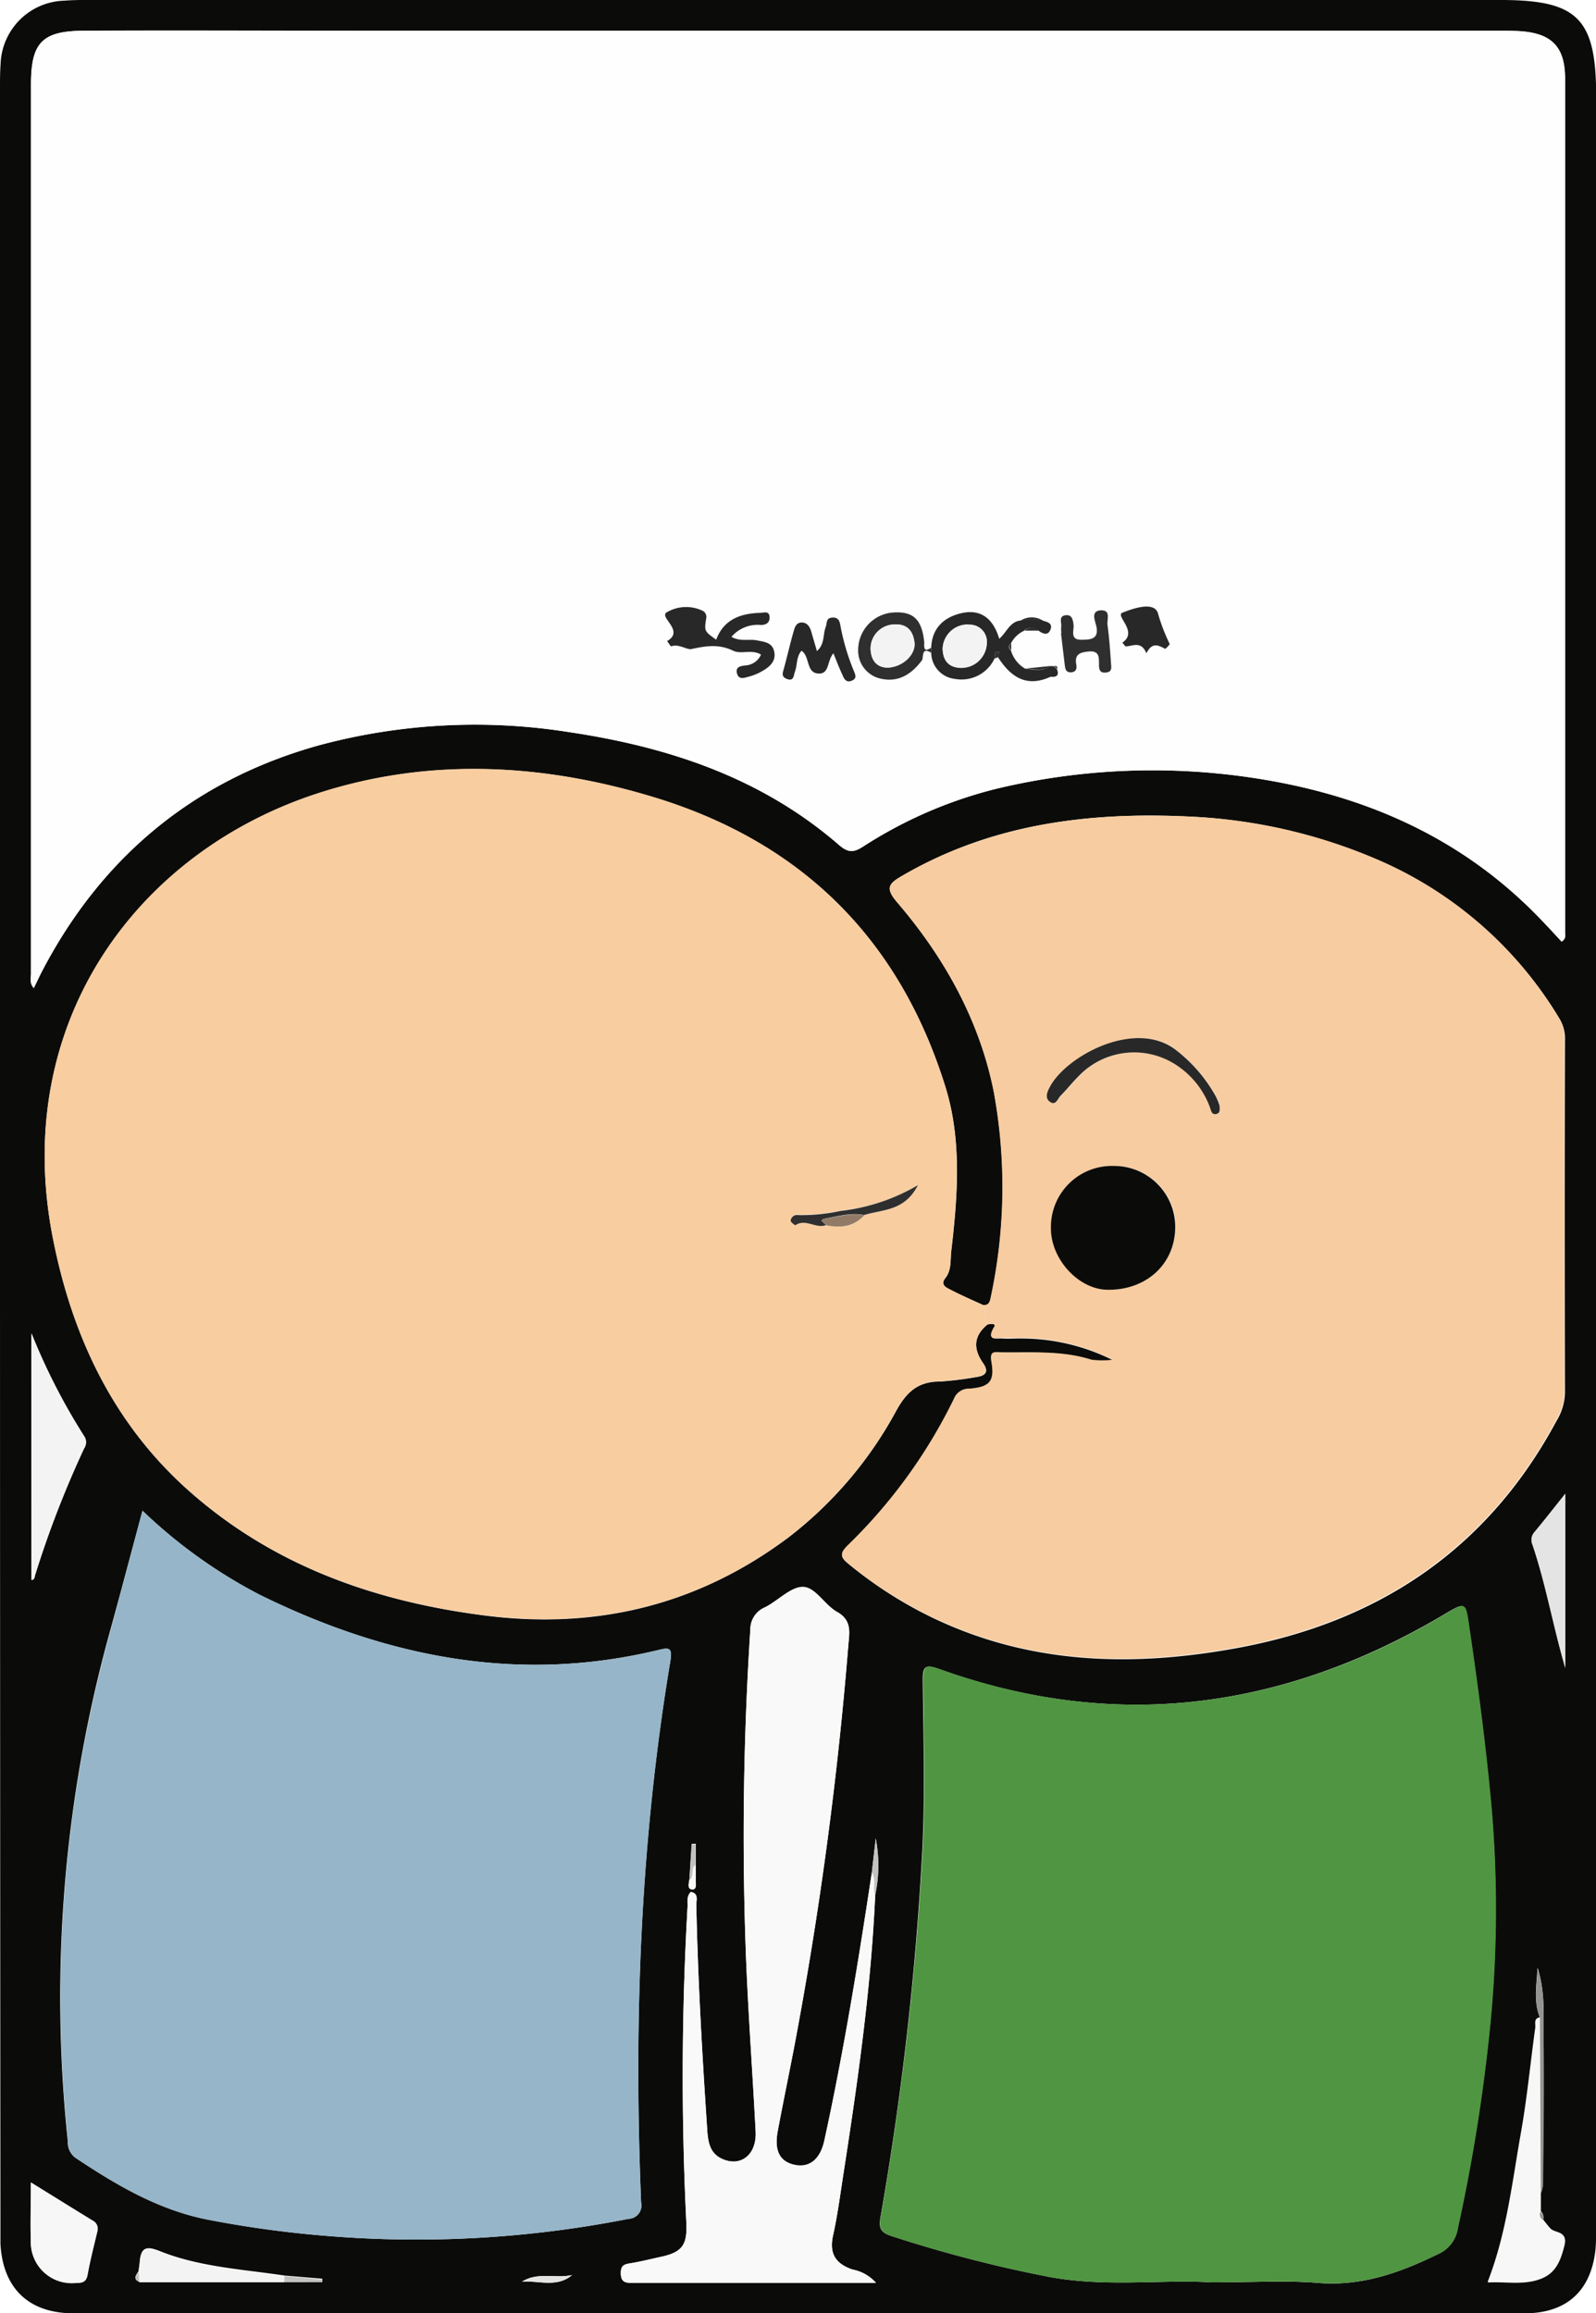 <svg id="448f6618-9f50-4905-9b2f-0b6e1130895c" data-name="Capa 1" xmlns="http://www.w3.org/2000/svg" viewBox="0 0 213.6 309.59"><defs><style>.\30 fa330ea-a817-429a-be8d-d8456dc9ad9a{fill:#0b0c0a;}.\34 d858911-3d13-4ede-86eb-889264d7dbb4{fill:#fefefe;}.b075e691-393a-4384-b40a-abc2e5d1a5c9{fill:#f8cda0;}.\36 e9d22b8-6183-48d8-a3b2-a75c07411625{fill:#f7cca0;}.a4505f8f-cddc-4691-86cb-e72d365a6ab0{fill:#96b5c8;}.\35 540cabc-56c4-4c5c-a990-5980fad64685{fill:#509541;}.\38 f50d8e7-503e-44a0-a95f-6c40b9c9c33f{fill:#faf9fa;}.\30 e9f9912-427b-412e-9291-18313494cead{fill:#f7f7f7;}.\39 70fd701-6035-43e6-ace8-d17ec34b791b{fill:#f3f3f3;}.\35 4f07ea6-40fd-4f97-ae52-05538d83a3c2{fill:#e5e4e4;}.e595814d-5025-4092-b5e3-6b6450f4b212{fill:#949494;}.\35 3e8624d-3aee-4839-b786-913325bc5440{fill:#c3c2c2;}.deaa6163-cd8d-41b1-aa4f-c43a7fa64a9a{fill:#282828;}.\30 b55bcf7-5fa2-4bb7-85a8-a6162ac4c77b{fill:#2f2f2f;}.dc808206-7e14-440d-9cff-e9dd7f8b3090{fill:#917b66;}</style></defs><title>card-24</title><path class="0fa330ea-a817-429a-be8d-d8456dc9ad9a" d="M329.15,354.93q0-71.36,0-142.73c0-1.08,0-2.17.08-3.25a8.78,8.78,0,0,1,8.53-8.47c1.49-.12,3-.09,4.5-.09H530c10.31,0,12.77,2.48,12.77,12.86q0,142.35,0,284.71a32.31,32.31,0,0,1-.09,3.5c-.6,5.54-3.89,8.52-9.47,8.52q-97.11,0-194.22,0c-6,0-9.46-3.35-9.78-9.31,0-.91,0-1.83,0-2.75Q329.15,426.42,329.15,354.93Zm92.26,97c-.06.47-.3,1.15.3,1.26.75.14.55-.63.56-1.05,0-.74,0-1.48,0-2.21v-2.79h-.53Zm-54.18,53c-5.63-.85-11.39-1.14-16.73-3.29-1.83-.73-2.49-.42-2.65,1.42,0,.41-.09.82-.14,1.23-.24.49-.88,1,.08,1.42l19.42,0h5.08v-.36Zm168.45-7.53a1.15,1.15,0,0,0-.34-1.12l0-2.34a4.78,4.78,0,0,0,.31-1.16c0-6.57.15-13.14.07-19.71,0-3,.24-6.11-.79-9.34-.15,2.42-.53,4.56.3,6.64-.88.16-.54.92-.61,1.4-.65,4.68-1.09,9.39-1.91,14-1.19,6.7-1.93,13.52-4.46,20,2.37-.15,4.79.41,7.13-.51,2-.8,2.62-2.49,3.11-4.45s-1.34-1.49-1.93-2.28C536.28,498.26,536,497.88,535.67,497.49ZM445.83,451c-1.8,12-3.76,24-6.35,35.86-.59,2.69-2,3.75-4.06,3.27s-2.67-1.92-2.17-4.58c.72-3.84,1.52-7.67,2.25-11.5a507.8,507.8,0,0,0,7.18-53.42c.14-1.69.55-3.37-1.52-4.52-1.64-.91-2.95-3.25-4.48-3.33s-3.36,1.82-5.11,2.71a3.2,3.2,0,0,0-2,3,426.91,426.91,0,0,0-.61,43c.28,8.07.91,16.13,1.32,24.19.15,3-1.87,4.68-4.31,3.72-1.88-.74-2.07-2.39-2.18-4.12-.66-10-1.24-19.95-1.45-29.94,0-.63.36-1.55-.74-1.74-.57.58-.39,1.28-.43,1.92a400.06,400.06,0,0,0-.16,42.44c.12,2.88-.56,3.87-3.43,4.48-1.38.3-2.75.65-4.14.87-.9.14-1.24.47-1.2,1.44s.6,1.18,1.44,1.17c2.42,0,4.83,0,7.25,0h25.46a5.57,5.57,0,0,0-3.12-1.78c-2.27-.76-3.17-2.11-2.63-4.56.59-2.67.95-5.41,1.37-8.12,1.93-12.42,3.71-24.86,4.27-37.44a18.92,18.92,0,0,0,.07-7.59Zm14.92-75.93c-1.43-.67-2.87-1.3-4.27-2-.58-.3-1.56-.67-.82-1.61.87-1.09.66-2.4.8-3.59.87-7.39,1.44-14.92-.79-22.05-6.1-19.57-19-32.56-38.74-38.64-15-4.63-30.31-5.44-45.24-.6-24.19,7.85-41.14,30.72-35.45,59.57,2.59,13.14,8.1,24.84,18.28,33.84,11.15,9.86,24.54,14.64,39.14,16.56,15.06,2,28.76-1.24,41-10.39a53.41,53.41,0,0,0,14.46-17c1.46-2.63,3-3.88,5.89-3.88a42.13,42.13,0,0,0,4.7-.58c1.27-.15,1.89-.66,1-1.89-1.34-1.93-1.26-3.64.61-5.16.48-.11,1.27-.2.86.52-1,1.7.3,1.3,1.1,1.35s1.5,0,2.25,0a27.45,27.45,0,0,1,12.6,2.92,11.5,11.5,0,0,1-2.82,0c-4-1.28-8-1-12.08-1-.85,0-1.6-.26-1.35,1.22.46,2.68-.17,3.41-2.93,3.65a2.13,2.13,0,0,0-2.07,1.34,70.08,70.08,0,0,1-14.29,19.69c-1,.95-1,1.44.06,2.3a55.83,55.83,0,0,0,9.53,6.36c13.54,7.11,27.89,7.64,42.54,4.95,18.93-3.48,33.51-13.2,42.74-30.39a7.66,7.66,0,0,0,1.14-3.75q-.06-23.61,0-47.22a5.13,5.13,0,0,0-.72-2.84,52.48,52.48,0,0,0-24.43-21.3A71.45,71.45,0,0,0,489,309.71c-13.67-.73-26.9.79-39,7.84-1.84,1.07-2.47,1.63-.75,3.62,6.32,7.37,11,15.77,12.91,25.29a70.48,70.48,0,0,1-.39,27.55C461.62,374.71,461.46,375.07,460.75,375.06Zm77.4-48.66c.64-.39.45-.85.45-1.22q0-57.12,0-114.24c0-4.28-1.76-6.08-6-6.38-1-.07-2-.06-3-.06H376.89c-12.17,0-24.33,0-36.5,0-5.63,0-7.1,1.61-7.1,7.18q0,59.49,0,119c0,.58-.23,1.25.37,1.94.44-.89.78-1.64,1.16-2.36,8.05-15.31,20.37-25.5,37-30.13a80.35,80.35,0,0,1,33.66-1.74c13.29,2,25.69,6.15,36,15.12,1.2,1,1.93,1,3.19.16a59,59,0,0,1,18-7.77,89.87,89.87,0,0,1,34-1.44c15,2.23,28.25,8,38.84,19.13C536.42,324.53,537.29,325.48,538.14,326.4ZM348.22,402.57c-1.54,5.71-2.95,11.08-4.43,16.43a183.35,183.35,0,0,0-5.56,68,2.51,2.51,0,0,0,1,2.15c5.49,3.66,11.15,7,17.73,8.28A143.17,143.17,0,0,0,373,499.63a146.55,146.55,0,0,0,40.26-2.29,1.79,1.79,0,0,0,1.69-2.18c-1-24.27-.11-48.45,3.91-72.45.33-2-.3-1.81-1.76-1.46-18.7,4.47-36.31.89-53.21-7.44A67.53,67.53,0,0,1,348.22,402.57Zm143,103.27c5.67,0,10-.28,14.33.07,5.84.48,11-1.38,16-3.83a4.51,4.51,0,0,0,2.69-3.53,234.88,234.88,0,0,0,4.34-27.33,159.33,159.33,0,0,0,.2-28.43c-.73-8.21-1.81-16.36-3-24.51-.53-3.64-.42-3.55-3.64-1.66-21.34,12.56-43.73,15.6-67.29,7.14-1.85-.66-2.22-.39-2.2,1.51.08,7.5.31,15-.05,22.49A410.37,410.37,0,0,1,447,497.06c-.24,1.41-.1,2.06,1.38,2.55a176.3,176.3,0,0,0,20.5,5.36C476.76,506.6,484.69,505.4,491.23,505.84Zm-157.86-94c.44,0,.41-.43.5-.7a135.17,135.17,0,0,1,6.54-16.89,1.42,1.42,0,0,0,0-1.61,83.17,83.17,0,0,1-7.05-13.77Zm-.08,80.67c0,2.85-.09,5.34,0,7.82a5.47,5.47,0,0,0,6,5.6c.81,0,1.41-.06,1.59-1.08.36-2,.85-3.88,1.31-5.81a1.21,1.21,0,0,0-.64-1.45C338.87,495.93,336.22,494.29,333.29,492.47Zm205.35-68.84q0-5.71,0-11.43c0-3.76,0-7.52,0-11.93-1.66,2.08-2.87,3.63-4.12,5.13a1.54,1.54,0,0,0-.29,1.61C536.06,412.45,537,418.08,538.65,423.64ZM405.72,504.86c-2.21.49-4.59-.45-6.7.88C401.27,505.58,403.66,506.6,405.72,504.86Z" transform="translate(-329.15 -200.39)"/><path class="4d858911-3d13-4ede-86eb-889264d7dbb4" d="M538.14,326.4c-.85-.92-1.72-1.87-2.61-2.81-10.59-11.16-23.87-16.9-38.84-19.13a89.87,89.87,0,0,0-34,1.44,59,59,0,0,0-18,7.77c-1.26.79-2,.88-3.19-.16-10.35-9-22.76-13.14-36-15.12a80.35,80.35,0,0,0-33.66,1.74c-16.64,4.64-29,14.83-37,30.13-.38.72-.72,1.47-1.16,2.36-.6-.69-.37-1.36-.37-1.94q0-59.49,0-119c0-5.57,1.48-7.15,7.1-7.18,12.17-.07,24.33,0,36.5,0H529.62c1,0,2,0,3,.06,4.21.29,6,2.1,6,6.38q0,57.12,0,114.24C538.59,325.55,538.78,326,538.14,326.4Zm-72.42-43c-1.4.2-1.79,1.57-2.8,2.44-.76-2.62-2.4-4.06-5.1-3.42-2.32.54-3.94,2-4,4.6-1.14.79-.92-.24-1-.76-.32-3.09-1.52-4.18-4.38-3.92a5.05,5.05,0,0,0-4.46,5.06,3.83,3.83,0,0,0,3,3.77c2.37.53,4.13-.57,5.54-2.45.29-.38-.1-1.88,1.24-1a3.56,3.56,0,0,0,3.19,3.5,4.87,4.87,0,0,0,5.29-2.75l.49-.16c1.57,2.34,3.44,4,6.52,2.84l.54-.22c.76,0,1.16-.2.84-1,0-.3-.06-.48-.41-.42h-.51l-3.34.34a4.21,4.21,0,0,1-1.91-2.46l0-.91a3.69,3.69,0,0,1,1.74-1.69l2,0c.58.4,1.24.66,1.56-.18s-.44-1-1.06-1.2A2.79,2.79,0,0,0,465.72,283.43ZM425,286c-1.58-1.09-1.6-1.09-1.29-2.84a.9.9,0,0,0-.53-1,5.1,5.1,0,0,0-4.71.2c-1.28.63,2.42,2.49,0,3.87.18.25.46.74.54.71,1-.38,2.1.5,2.73.36,1.94-.43,3.66-.69,5.56.22,1.07.51,2.53-.24,3.74.53a2.44,2.44,0,0,1-2.15,1.39c-.63.1-1.24.23-1.08,1,.21,1,1,.63,1.62.49a7.25,7.25,0,0,0,1.83-.77c1-.55,1.82-1.28,1.55-2.56s-1.34-1.32-2.32-1.52-2.23.2-3.41-.47A4.63,4.63,0,0,1,431,284c.66,0,1.19-.26,1.17-1,0-1-.79-.63-1.3-.62C428.22,282.45,426,283.27,425,286Zm15.7,1.86c.48,1.18.83,2.1,1.23,3,.21.46.49.87,1.14.63s.59-.65.37-1.18a30.31,30.31,0,0,1-1.85-6.18c-.1-.57-.31-1.15-1.1-1.1s-.67.76-.87,1.27c-.4,1-.1,2.29-1.18,3.21-.27-.93-.51-1.72-.73-2.52s-.46-1.29-1.28-1.3-.95.63-1.1,1.17c-.47,1.67-.85,3.37-1.31,5-.17.61-.29,1.17.48,1.41s.87-.52,1-1c.34-.91.16-2,.88-2.8,1.18.75.54,3.11,2.42,3.05C440.15,290.49,439.84,288.81,440.69,287.82Zm30.5-2.68h-.08c.17,1.4.33,2.81.5,4.21.06.5.09,1,.8,1s.85-.5.75-1c-.27-1.4.47-1.69,1.65-1.79,1.49-.14,1.36.83,1.38,1.75,0,.68.27,1.16,1,1.06s.63-.85.6-1.38c-.11-1.66-.23-3.33-.46-5-.1-.7.45-2-.87-1.94s-.82,1.34-.67,1.94c.5,2-.73,2-2,2-1.57,0-.91-1.28-1-2s-.15-1.41-1.09-1.28-.52.88-.55,1.41C471.13,284.47,471.17,284.8,471.19,285.14Zm11.39,2.68c.77-1.54,1.6-1.08,2.47-.61.08,0,.67-.57.62-.64a24.43,24.43,0,0,1-1.6-4.19c-.57-1.53-3.37-.54-4.74,0-1,.4,2.21,2.54,0,4,.17.18.35.53.5.51C480.84,286.79,481.89,286.16,482.58,287.82Z" transform="translate(-329.15 -200.39)"/><path class="b075e691-393a-4384-b40a-abc2e5d1a5c9" d="M461.31,377.62c-1.86,1.53-1.95,3.23-.61,5.16.85,1.22.24,1.74-1,1.89a42.13,42.13,0,0,1-4.7.58c-2.89,0-4.43,1.26-5.89,3.88a53.41,53.41,0,0,1-14.46,17c-12.19,9.15-25.89,12.36-41,10.39-14.6-1.91-28-6.7-39.14-16.56-10.18-9-15.69-20.7-18.28-33.84-5.69-28.84,11.25-51.72,35.45-59.57,14.92-4.84,30.21-4,45.24.6,19.71,6.08,32.64,19.07,38.74,38.64,2.22,7.13,1.65,14.67.79,22.05-.14,1.19.07,2.49-.8,3.59-.75.94.24,1.31.82,1.61,1.39.74,2.84,1.36,4.27,2Zm-21.64-13.26c1.93.39,3.72.25,5.13-1.34,2.42-.77,5.4-.49,7.19-4a26.26,26.26,0,0,1-10.35,3.38,24.39,24.39,0,0,1-5.65.55.85.85,0,0,0-1,.76c0,.19.56.64.63.6C437,363.44,438.32,364.83,439.67,364.36Z" transform="translate(-329.15 -200.39)"/><path class="6e9d22b8-6183-48d8-a3b2-a75c07411625" d="M461.31,377.62l-.57-2.56c.72,0,.87-.35,1-1.06a70.48,70.48,0,0,0,.39-27.55c-1.91-9.52-6.6-17.93-12.91-25.29-1.71-2-1.08-2.56.75-3.62,12.14-7,25.36-8.57,39-7.84a71.45,71.45,0,0,1,24.42,5.67,52.48,52.48,0,0,1,24.43,21.3,5.13,5.13,0,0,1,.72,2.84q0,23.61,0,47.22a7.66,7.66,0,0,1-1.14,3.75c-9.23,17.19-23.82,26.91-42.74,30.39-14.65,2.69-29,2.16-42.54-4.95a55.83,55.83,0,0,1-9.53-6.36c-1-.86-1-1.35-.06-2.3a70.08,70.08,0,0,0,14.29-19.69,2.13,2.13,0,0,1,2.07-1.34c2.76-.23,3.39-1,2.93-3.65-.25-1.48.5-1.23,1.35-1.22,4,.06,8.12-.26,12.08,1a11.5,11.5,0,0,0,2.82,0,27.45,27.45,0,0,0-12.6-2.92c-.75,0-1.5,0-2.25,0s-2.07.35-1.1-1.35C462.59,377.42,461.79,377.51,461.31,377.62Zm17-21.19a8.17,8.17,0,0,0-8.45,8.25c-.05,4.18,3.71,8.28,7.64,8.31,5.23,0,9-3.6,9-8.57A8.18,8.18,0,0,0,478.27,356.43Zm14.09-8.1a7.9,7.9,0,0,0-.54-1.32,20.29,20.29,0,0,0-5.36-6.16c-5.53-4.13-14.78,1-16.84,5.1-.31.61-.57,1.38,0,1.85.83.65,1.09-.37,1.49-.77.88-.88,1.64-1.88,2.54-2.75a10.27,10.27,0,0,1,13.45-1,11.42,11.42,0,0,1,4,5.33c.17.45.22,1,.94.84C492.43,349.34,492.43,349,492.36,348.32Z" transform="translate(-329.15 -200.39)"/><path class="a4505f8f-cddc-4691-86cb-e72d365a6ab0" d="M348.22,402.57a67.53,67.53,0,0,0,15.68,11.24c16.9,8.33,34.51,11.91,53.21,7.44,1.46-.35,2.1-.53,1.76,1.46-4,24-4.92,48.17-3.91,72.45a1.79,1.79,0,0,1-1.69,2.18A146.55,146.55,0,0,1,373,499.63,143.17,143.17,0,0,1,357,497.47c-6.59-1.29-12.24-4.62-17.73-8.28a2.51,2.51,0,0,1-1-2.15,183.35,183.35,0,0,1,5.56-68C345.28,413.65,346.69,408.28,348.22,402.57Z" transform="translate(-329.15 -200.39)"/><path class="5540cabc-56c4-4c5c-a990-5980fad64685" d="M491.23,505.84c-6.54-.43-14.47.76-22.33-.86a176.3,176.3,0,0,1-20.5-5.36c-1.48-.5-1.62-1.15-1.38-2.55a410.37,410.37,0,0,0,5.63-49.31c.36-7.48.13-15,.05-22.49,0-1.91.35-2.18,2.2-1.51,23.56,8.45,46,5.42,67.29-7.14,3.22-1.89,3.1-2,3.64,1.66,1.2,8.15,2.28,16.31,3,24.51a159.33,159.33,0,0,1-.2,28.43,234.88,234.88,0,0,1-4.34,27.33,4.51,4.51,0,0,1-2.69,3.53c-5.09,2.44-10.2,4.3-16,3.83C501.26,505.55,496.9,505.84,491.23,505.84Z" transform="translate(-329.15 -200.39)"/><path class="8f50d8e7-503e-44a0-a95f-6c40b9c9c33f" d="M446.28,454c-.56,12.58-2.35,25-4.27,37.44-.42,2.71-.77,5.44-1.37,8.12-.54,2.45.36,3.8,2.63,4.56a5.57,5.57,0,0,1,3.12,1.78H420.93c-2.42,0-4.83,0-7.25,0-.84,0-1.4-.09-1.44-1.17s.3-1.29,1.2-1.44c1.39-.22,2.76-.57,4.14-.87,2.87-.61,3.55-1.6,3.43-4.48a400.06,400.06,0,0,1,.16-42.44c0-.64-.14-1.34.43-1.92,1.11.2.73,1.12.74,1.74.2,10,.78,20,1.45,29.94.11,1.72.31,3.38,2.18,4.12,2.44,1,4.47-.75,4.31-3.72-.42-8.07-1-16.12-1.32-24.19a426.91,426.91,0,0,1,.61-43,3.2,3.2,0,0,1,2-3c1.75-.9,3.46-2.79,5.11-2.71s2.84,2.41,4.48,3.33c2.06,1.15,1.66,2.84,1.52,4.52A507.8,507.8,0,0,1,435.5,474c-.73,3.84-1.53,7.66-2.25,11.5-.5,2.66.24,4.13,2.17,4.58s3.47-.58,4.06-3.27C442.06,475,444,463,445.83,451,446.48,451.92,445.89,453,446.28,454Z" transform="translate(-329.15 -200.39)"/><path class="0e9f9912-427b-412e-9291-18313494cead" d="M535.36,494l0,2.34a.84.84,0,0,0,.34,1.12c.3.39.61.77.9,1.16.58.79,2.42.33,1.93,2.28s-1.09,3.65-3.11,4.45c-2.33.92-4.76.36-7.13.51,2.53-6.46,3.27-13.28,4.46-20,.82-4.65,1.26-9.36,1.91-14,.07-.48-.28-1.24.61-1.4Z" transform="translate(-329.15 -200.39)"/><path class="970fd701-6035-43e6-ace8-d17ec34b791b" d="M333.37,411.81v-33a83.17,83.17,0,0,0,7.05,13.77,1.42,1.42,0,0,1,0,1.61,135.17,135.17,0,0,0-6.54,16.89C333.78,411.38,333.81,411.8,333.37,411.81Z" transform="translate(-329.15 -200.39)"/><path class="0e9f9912-427b-412e-9291-18313494cead" d="M333.29,492.47c2.93,1.81,5.58,3.46,8.24,5.08a1.21,1.21,0,0,1,.64,1.45c-.46,1.93-.95,3.86-1.31,5.81-.19,1-.79,1.05-1.59,1.08a5.47,5.47,0,0,1-6-5.6C333.2,497.81,333.29,495.32,333.29,492.47Z" transform="translate(-329.15 -200.39)"/><path class="54f07ea6-40fd-4f97-ae52-05538d83a3c2" d="M538.65,423.64c-1.61-5.56-2.58-11.19-4.41-16.61a1.54,1.54,0,0,1,.29-1.61c1.25-1.5,2.46-3.05,4.12-5.13,0,4.41,0,8.17,0,11.93S538.65,419.83,538.65,423.64Z" transform="translate(-329.15 -200.39)"/><path class="970fd701-6035-43e6-ace8-d17ec34b791b" d="M367.21,505.83l-19.42,0-.08-1.42c0-.41.1-.82.14-1.23.16-1.84.82-2.15,2.65-1.42,5.34,2.15,11.1,2.44,16.73,3.29Z" transform="translate(-329.15 -200.39)"/><path class="e595814d-5025-4092-b5e3-6b6450f4b212" d="M535.36,494l-.11-23.57c-.83-2.08-.45-4.23-.3-6.64,1,3.23.75,6.32.79,9.34.08,6.57,0,13.14-.07,19.71A4.78,4.78,0,0,1,535.36,494Z" transform="translate(-329.15 -200.39)"/><path class="54f07ea6-40fd-4f97-ae52-05538d83a3c2" d="M405.72,504.86c-2.06,1.73-4.45.72-6.7.88C401.13,504.41,403.51,505.36,405.72,504.86Z" transform="translate(-329.15 -200.39)"/><path class="53e8624d-3aee-4839-b786-913325bc5440" d="M446.28,454c-.39-1,.2-2.08-.45-3l.52-4.59A18.92,18.92,0,0,1,446.28,454Z" transform="translate(-329.15 -200.39)"/><path class="53e8624d-3aee-4839-b786-913325bc5440" d="M367.21,505.83V505l5.08.46v.36Z" transform="translate(-329.15 -200.39)"/><path class="53e8624d-3aee-4839-b786-913325bc5440" d="M421.41,452l.29-4.79h.53V450C421.52,450.45,422.17,451.5,421.41,452Z" transform="translate(-329.15 -200.39)"/><path class="8f50d8e7-503e-44a0-a95f-6c40b9c9c33f" d="M421.41,452c.76-.47.11-1.51.82-2,0,.74.07,1.48,0,2.21,0,.43.19,1.19-.56,1.05C421.11,453.12,421.34,452.44,421.41,452Z" transform="translate(-329.15 -200.39)"/><path class="53e8624d-3aee-4839-b786-913325bc5440" d="M347.71,504.38l.08,1.42C346.83,505.38,347.47,504.87,347.71,504.38Z" transform="translate(-329.15 -200.39)"/><path class="e595814d-5025-4092-b5e3-6b6450f4b212" d="M535.67,497.49a.84.84,0,0,1-.34-1.12A1.15,1.15,0,0,1,535.67,497.49Z" transform="translate(-329.15 -200.39)"/><path class="deaa6163-cd8d-41b1-aa4f-c43a7fa64a9a" d="M425,286c1-2.69,3.22-3.51,5.85-3.59.52,0,1.28-.35,1.3.62,0,.73-.51,1-1.17,1a4.63,4.63,0,0,0-3.94,1.59c1.18.67,2.35.26,3.41.47s2.06.29,2.32,1.52-.57,2-1.55,2.56a7.25,7.25,0,0,1-1.83.77c-.58.14-1.4.51-1.62-.49-.17-.79.45-.92,1.08-1A2.44,2.44,0,0,0,431,288c-1.21-.76-2.67,0-3.74-.53-1.9-.91-3.62-.64-5.56-.22-.63.14-1.69-.74-2.73-.36-.08,0-.35-.46-.54-.71,2.45-1.38-1.25-3.24,0-3.87a5.1,5.1,0,0,1,4.71-.2.9.9,0,0,1,.53,1C423.39,284.87,423.42,284.87,425,286Z" transform="translate(-329.15 -200.39)"/><path class="deaa6163-cd8d-41b1-aa4f-c43a7fa64a9a" d="M453.78,287.06c.1-2.63,1.72-4.06,4-4.6,2.7-.64,4.34.81,5.1,3.42,1-.87,1.4-2.25,2.8-2.44l3,0c.61.18,1.39.34,1.06,1.2s-1,.58-1.56.18a1.4,1.4,0,0,0-2,0,3.69,3.69,0,0,0-1.74,1.69.55.55,0,0,0,0,.91,4.21,4.21,0,0,0,1.91,2.46c1.13.09,2.29.45,3.34-.34h.51l.41.42c.33.83-.07,1.08-.84,1l-.54.22c-3.08,1.14-5-.5-6.52-2.84,0-.25.43-.66,0-.71s-.43.5-.45.87a4.87,4.87,0,0,1-5.29,2.75,3.56,3.56,0,0,1-3.19-3.5Zm5-3.1a3.36,3.36,0,0,0-3.47,3.15c0,1.5.67,2.54,2.32,2.63a3.41,3.41,0,0,0,3.59-3.29A2.28,2.28,0,0,0,458.78,284Z" transform="translate(-329.15 -200.39)"/><path class="deaa6163-cd8d-41b1-aa4f-c43a7fa64a9a" d="M440.69,287.82c-.85,1-.54,2.67-1.85,2.71-1.87.06-1.24-2.3-2.42-3.05-.72.81-.54,1.88-.88,2.8-.18.48-.13,1.29-1,1s-.65-.8-.48-1.41c.46-1.68.84-3.37,1.31-5,.15-.54.35-1.18,1.1-1.17s1.09.63,1.28,1.3.46,1.59.73,2.52c1.08-.92.78-2.2,1.18-3.21.2-.51,0-1.21.87-1.27s1,.53,1.1,1.1a30.31,30.31,0,0,0,1.85,6.18c.22.53.28.93-.37,1.18s-.94-.16-1.14-.63C441.52,289.92,441.17,289,440.69,287.82Z" transform="translate(-329.15 -200.39)"/><path class="0b55bcf7-5fa2-4bb7-85a8-a6162ac4c77b" d="M453.78,287.06v.7c-1.35-.88-1,.62-1.24,1-1.41,1.88-3.17,3-5.54,2.45a3.83,3.83,0,0,1-3-3.77,5.05,5.05,0,0,1,4.46-5.06c2.86-.26,4.06.83,4.38,3.92C452.87,286.81,452.64,287.85,453.78,287.06Zm-5.84,2.68c2-.07,3.8-1.77,3.59-3.39-.18-1.44-.91-2.46-2.62-2.39a3.24,3.24,0,0,0-3.25,3.35C445.76,288.91,446.61,289.72,447.94,289.74Z" transform="translate(-329.15 -200.39)"/><path class="0b55bcf7-5fa2-4bb7-85a8-a6162ac4c77b" d="M471.19,285.14c0-.33-.06-.67,0-1,0-.53-.33-1.29.55-1.41s1,.57,1.09,1.28-.54,2,1,2c1.28,0,2.52-.05,2-2-.15-.6-.71-1.9.67-1.94s.77,1.23.87,1.94c.23,1.65.35,3.31.46,5,0,.52.29,1.26-.6,1.38s-1-.38-1-1.06c0-.92.1-1.89-1.38-1.75-1.19.11-1.93.39-1.65,1.79.1.52-.06,1-.75,1s-.74-.51-.8-1c-.17-1.4-.33-2.81-.5-4.21Z" transform="translate(-329.15 -200.39)"/><path class="deaa6163-cd8d-41b1-aa4f-c43a7fa64a9a" d="M482.58,287.82c-.69-1.65-1.74-1-2.72-.92-.15,0-.33-.33-.5-.51,2.18-1.45-1-3.59,0-4,1.37-.55,4.17-1.54,4.74,0a24.43,24.43,0,0,0,1.6,4.19c0,.07-.55.68-.62.64C484.17,286.74,483.35,286.28,482.58,287.82Z" transform="translate(-329.15 -200.39)"/><path class="0b55bcf7-5fa2-4bb7-85a8-a6162ac4c77b" d="M469.74,289.52c-1,.79-2.21.42-3.34.34Z" transform="translate(-329.15 -200.39)"/><path class="0b55bcf7-5fa2-4bb7-85a8-a6162ac4c77b" d="M468.73,283.45l-3,0A2.79,2.79,0,0,1,468.73,283.45Z" transform="translate(-329.15 -200.39)"/><path class="0b55bcf7-5fa2-4bb7-85a8-a6162ac4c77b" d="M466.27,284.79a1.4,1.4,0,0,1,2,0Z" transform="translate(-329.15 -200.39)"/><path class="0b55bcf7-5fa2-4bb7-85a8-a6162ac4c77b" d="M462.27,288.51c0-.37,0-.92.45-.87s.07.46,0,.71Z" transform="translate(-329.15 -200.39)"/><path class="0b55bcf7-5fa2-4bb7-85a8-a6162ac4c77b" d="M464.49,287.4a.55.55,0,0,1,0-.91Z" transform="translate(-329.15 -200.39)"/><path class="0b55bcf7-5fa2-4bb7-85a8-a6162ac4c77b" d="M469.28,291.19l.54-.22Z" transform="translate(-329.15 -200.39)"/><path class="0b55bcf7-5fa2-4bb7-85a8-a6162ac4c77b" d="M470.66,289.94l-.41-.42C470.6,289.45,470.69,289.64,470.66,289.94Z" transform="translate(-329.15 -200.39)"/><path class="0b55bcf7-5fa2-4bb7-85a8-a6162ac4c77b" d="M439.67,364.36c-1.35.48-2.69-.92-4.07,0-.07,0-.64-.41-.63-.6a.85.85,0,0,1,1-.76,24.39,24.39,0,0,0,5.65-.55A26.26,26.26,0,0,0,452,359c-1.79,3.52-4.76,3.23-7.19,4-1.76-.35-3.45.15-5.15.46C438.51,363.68,439.61,364.06,439.67,364.36Z" transform="translate(-329.15 -200.39)"/><path class="dc808206-7e14-440d-9cff-e9dd7f8b3090" d="M439.67,364.36c-.06-.3-1.16-.68,0-.88,1.7-.3,3.39-.8,5.15-.46C443.39,364.6,441.6,364.75,439.67,364.36Z" transform="translate(-329.15 -200.39)"/><path class="0fa330ea-a817-429a-be8d-d8456dc9ad9a" d="M478.27,356.43a8.18,8.18,0,0,1,8.17,8c.07,5-3.75,8.61-9,8.57-3.93,0-7.7-4.12-7.64-8.31A8.17,8.17,0,0,1,478.27,356.43Z" transform="translate(-329.15 -200.39)"/><path class="deaa6163-cd8d-41b1-aa4f-c43a7fa64a9a" d="M492.36,348.32c.06.65.06,1-.33,1.13-.72.21-.77-.38-.94-.84a11.42,11.42,0,0,0-4-5.33,10.27,10.27,0,0,0-13.45,1c-.89.87-1.66,1.86-2.54,2.75-.4.41-.66,1.43-1.49.77-.6-.47-.33-1.24,0-1.85,2.06-4.12,11.31-9.23,16.84-5.1a20.29,20.29,0,0,1,5.36,6.16A7.9,7.9,0,0,1,492.36,348.32Z" transform="translate(-329.15 -200.39)"/><path class="970fd701-6035-43e6-ace8-d17ec34b791b" d="M458.78,284a2.28,2.28,0,0,1,2.44,2.49,3.41,3.41,0,0,1-3.59,3.29c-1.65-.09-2.31-1.13-2.32-2.63A3.36,3.36,0,0,1,458.78,284Z" transform="translate(-329.15 -200.39)"/><path class="970fd701-6035-43e6-ace8-d17ec34b791b" d="M447.94,289.74c-1.33,0-2.18-.83-2.27-2.43a3.24,3.24,0,0,1,3.25-3.35c1.71-.08,2.43.94,2.62,2.39C451.74,288,450,289.67,447.94,289.74Z" transform="translate(-329.15 -200.39)"/></svg>